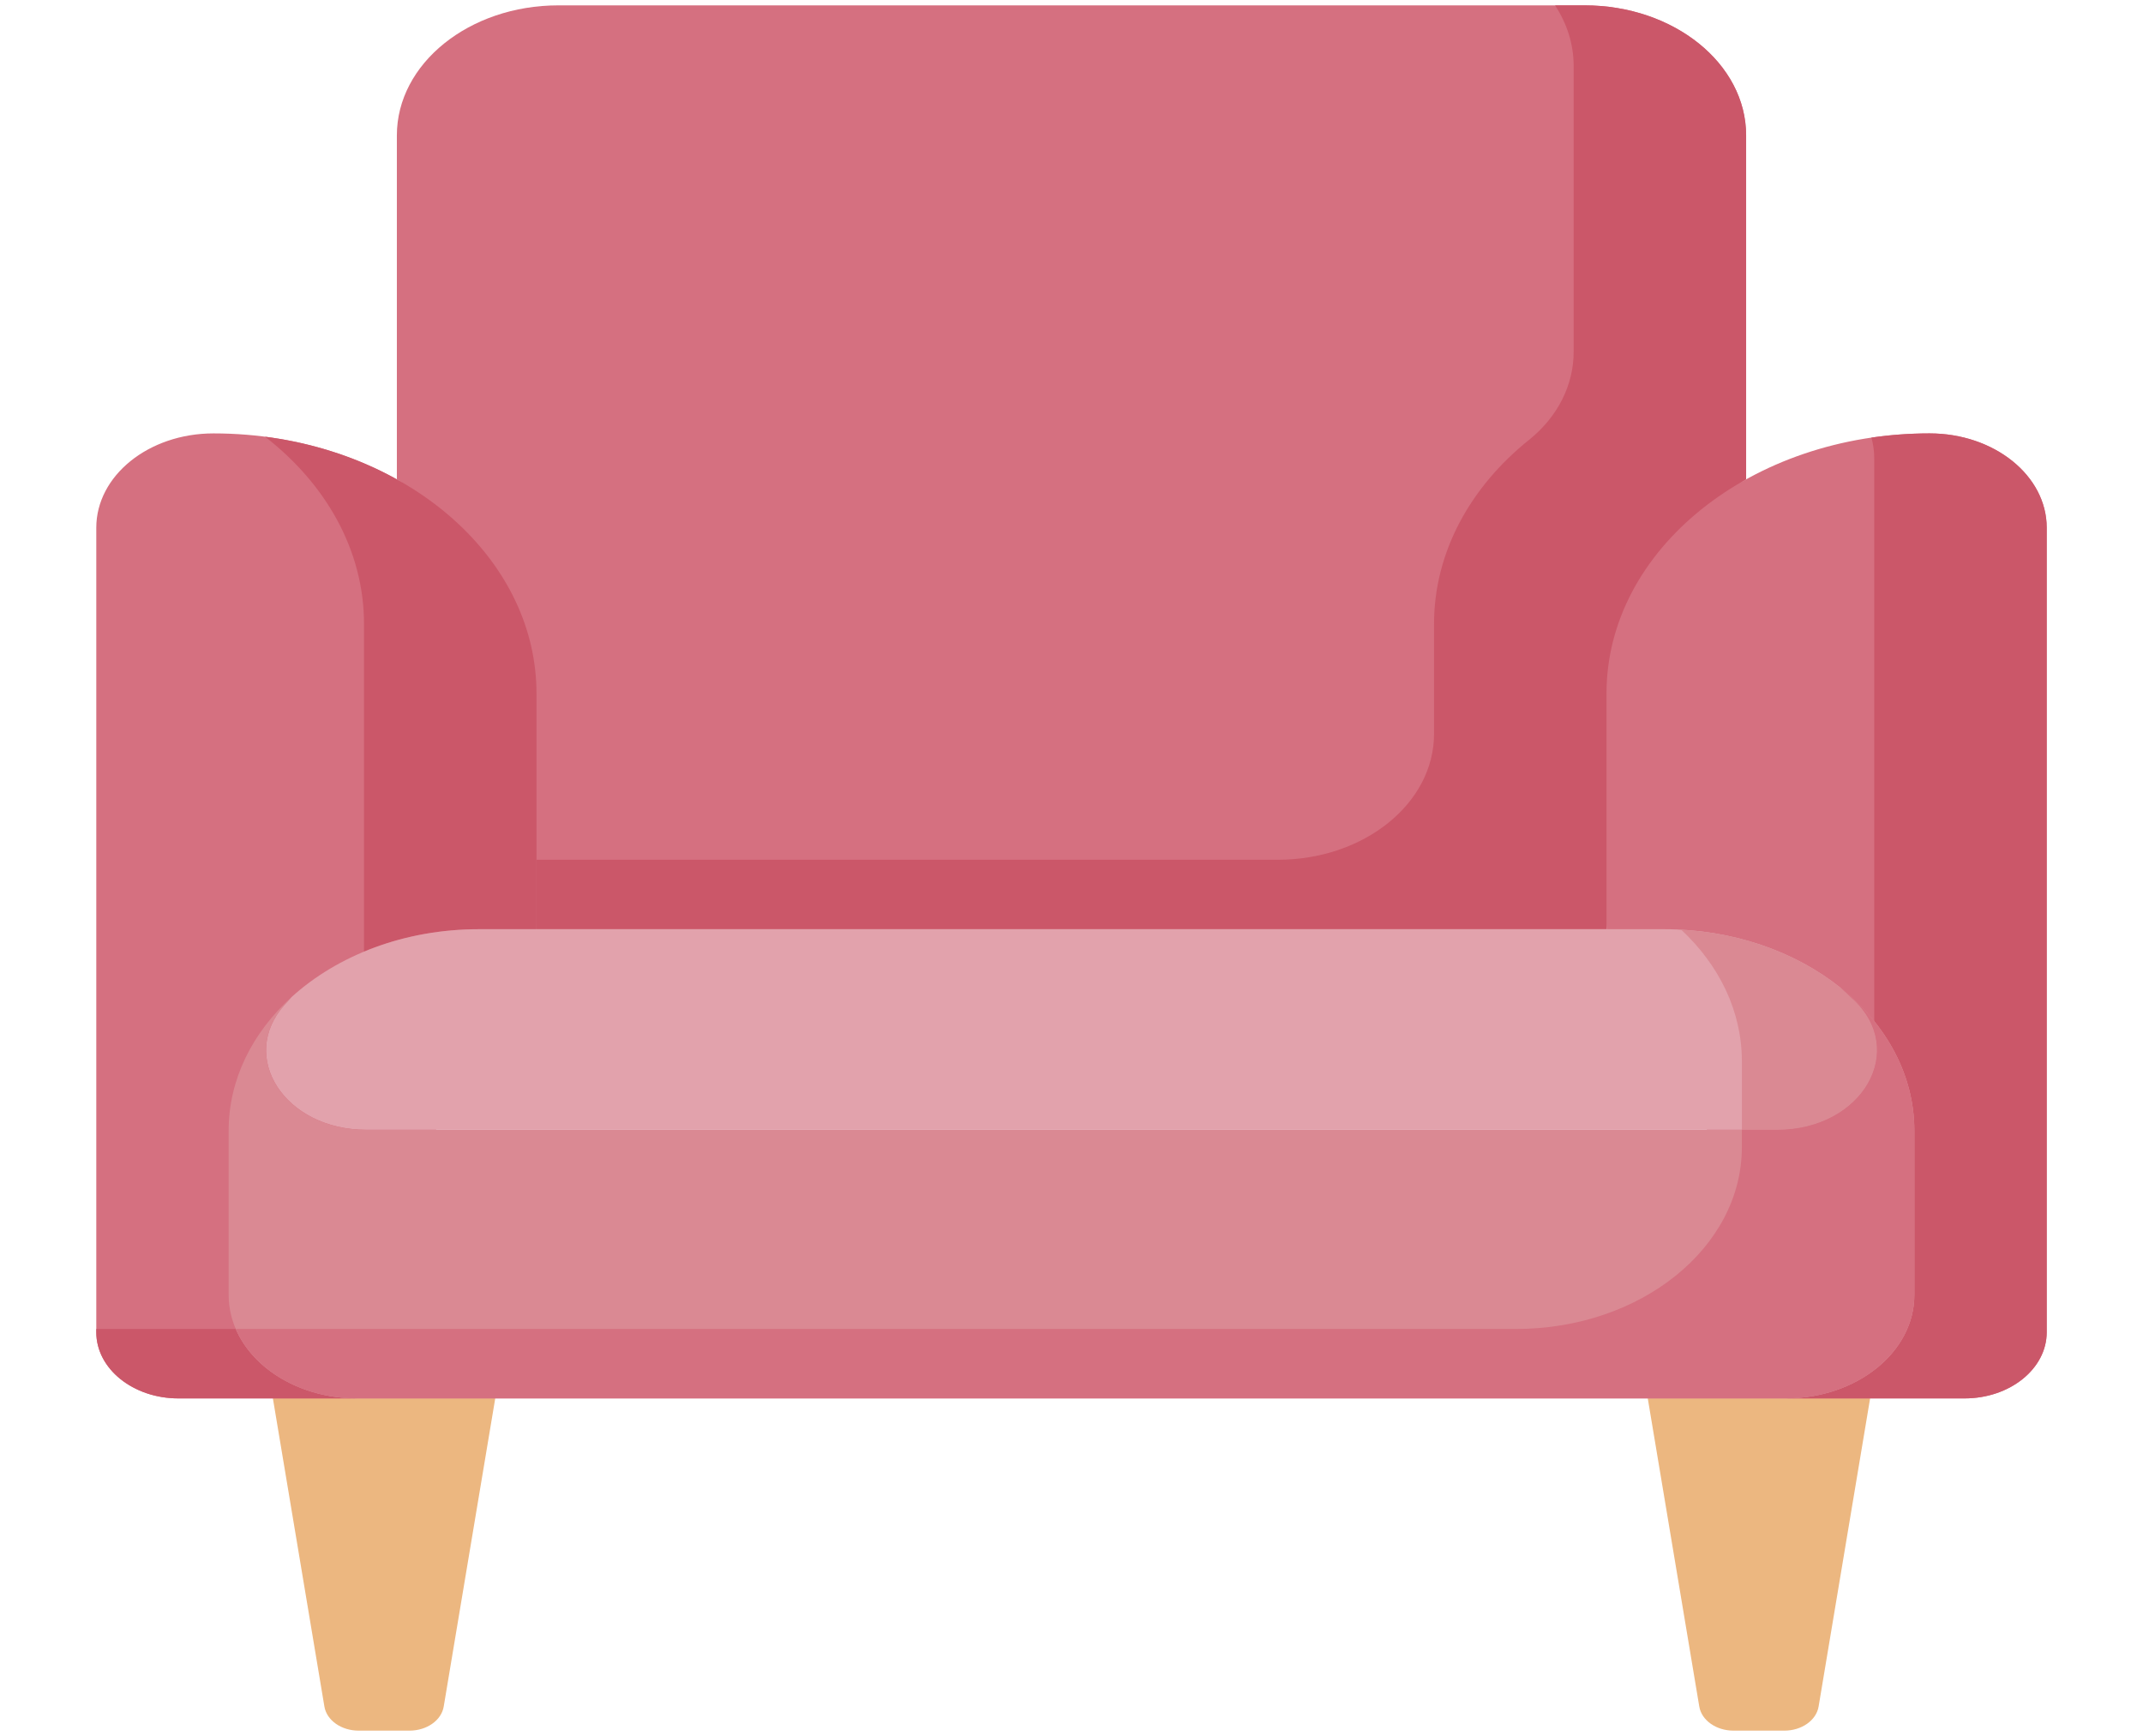 <svg width="200" height="162" viewBox="0 0 200 162" fill="none" xmlns="http://www.w3.org/2000/svg">
<g clip-path="url(#clip0_268_845)">
<path d="M38.217 161.5H33.47C31.856 161.5 30.491 160.539 30.275 159.251L25.468 130.496L35.843 124.017L46.219 130.496L41.411 159.251C41.196 160.539 39.831 161.5 38.217 161.5Z" fill="#ECB780"/>
<path d="M161.783 161.5H166.53C168.144 161.5 169.509 160.539 169.725 159.251L174.532 130.496L162.962 125.399L153.781 130.496L158.589 159.251C158.804 160.539 160.169 161.5 161.783 161.5Z" fill="#ECB780"/>
<path d="M50.069 86.71H149.93C149.93 86.71 155.088 49.113 162.961 44.733V12.638C162.962 5.934 156.211 0.5 147.884 0.5H52.116C43.788 0.5 37.038 5.934 37.038 12.638V44.733C44.911 49.113 50.069 86.71 50.069 86.71Z" fill="#D57080"/>
<path d="M147.884 0.5H145.13C146.238 2.19 146.865 4.115 146.865 6.159V32.83C146.865 35.899 145.408 38.874 142.707 41.041C137.226 45.435 133.834 51.517 133.834 58.237V68.486C133.834 74.973 127.301 80.232 119.243 80.232H50.069V86.711H149.93C149.93 86.711 155.088 49.113 162.961 44.733V12.638C162.962 5.934 156.211 0.5 147.884 0.5Z" fill="#CB5769"/>
<path d="M50.069 86.71V64.716C50.069 51.311 36.571 40.444 19.919 40.444C13.881 40.444 8.986 44.385 8.986 49.245V124.321C8.986 127.732 12.42 130.496 16.657 130.496H33.333C26.709 130.497 50.069 86.71 50.069 86.71Z" fill="#D57080"/>
<path d="M180.081 40.444C163.429 40.444 149.93 51.311 149.93 64.716V86.71C149.93 86.71 173.291 130.497 166.667 130.497H183.343C187.58 130.497 191.014 127.732 191.014 124.322V49.245C191.014 44.385 186.119 40.444 180.081 40.444Z" fill="#D57080"/>
<path d="M24.734 40.752C30.43 45.167 33.973 51.369 33.973 58.237V88.803C37.183 87.466 40.828 86.71 44.692 86.71H50.069V64.715C50.069 52.63 39.097 42.608 24.734 40.752Z" fill="#CB5769"/>
<path d="M180.081 40.444C178.228 40.444 176.414 40.579 174.653 40.837C174.826 41.458 174.917 42.103 174.917 42.766V95.297C177.285 98.237 178.661 101.744 178.661 105.51V120.841C178.661 126.174 173.291 130.496 166.667 130.496H183.343C187.579 130.496 191.014 127.732 191.014 124.321V49.245C191.014 44.385 186.119 40.444 180.081 40.444Z" fill="#CB5769"/>
<path d="M22.003 124.018H8.986V124.322C8.986 127.732 12.42 130.497 16.657 130.497H33.333C28.091 130.497 23.635 127.79 22.003 124.018Z" fill="#CB5769"/>
<path d="M34.169 105.428H165.829C173.813 105.428 178.102 97.986 172.877 93.197L171.714 92.132C167.497 88.78 161.702 86.711 155.307 86.711H44.692C37.738 86.711 31.494 89.157 27.216 93.04L26.596 93.726C22.172 98.618 26.58 105.428 34.169 105.428Z" fill="#E2A2AC"/>
<path d="M171.715 92.132L172.877 93.197C178.102 97.986 173.813 105.428 165.829 105.428H34.169C26.579 105.428 22.172 98.618 26.595 93.726L27.215 93.04C23.559 96.358 21.339 100.725 21.339 105.509V120.841C21.339 126.174 26.709 130.496 33.333 130.496H166.667C173.291 130.496 178.66 126.173 178.66 120.841V105.51C178.661 100.275 176.003 95.54 171.715 92.132Z" fill="#DA8993"/>
<path d="M172.877 93.197L171.715 92.132C167.849 89.059 162.659 87.065 156.897 86.753C160.428 90.047 162.564 94.338 162.564 99.031V105.428H165.829C173.813 105.428 178.101 97.985 172.877 93.197Z" fill="#DA8993"/>
<path d="M171.715 92.132L172.877 93.197C178.102 97.985 173.813 105.428 165.829 105.428H162.564V107.046C162.564 116.419 153.125 124.017 141.482 124.017H22.003C23.635 127.789 28.091 130.496 33.333 130.496H166.667C173.291 130.496 178.661 126.174 178.661 120.841V105.51C178.661 100.275 176.003 95.54 171.715 92.132Z" fill="#D57080"/>
</g>
<defs>
<clipPath id="clip0_268_845">
<rect width="200" height="161" fill="white" transform="translate(0 0.5)"/>
</clipPath>
</defs>
</svg>
